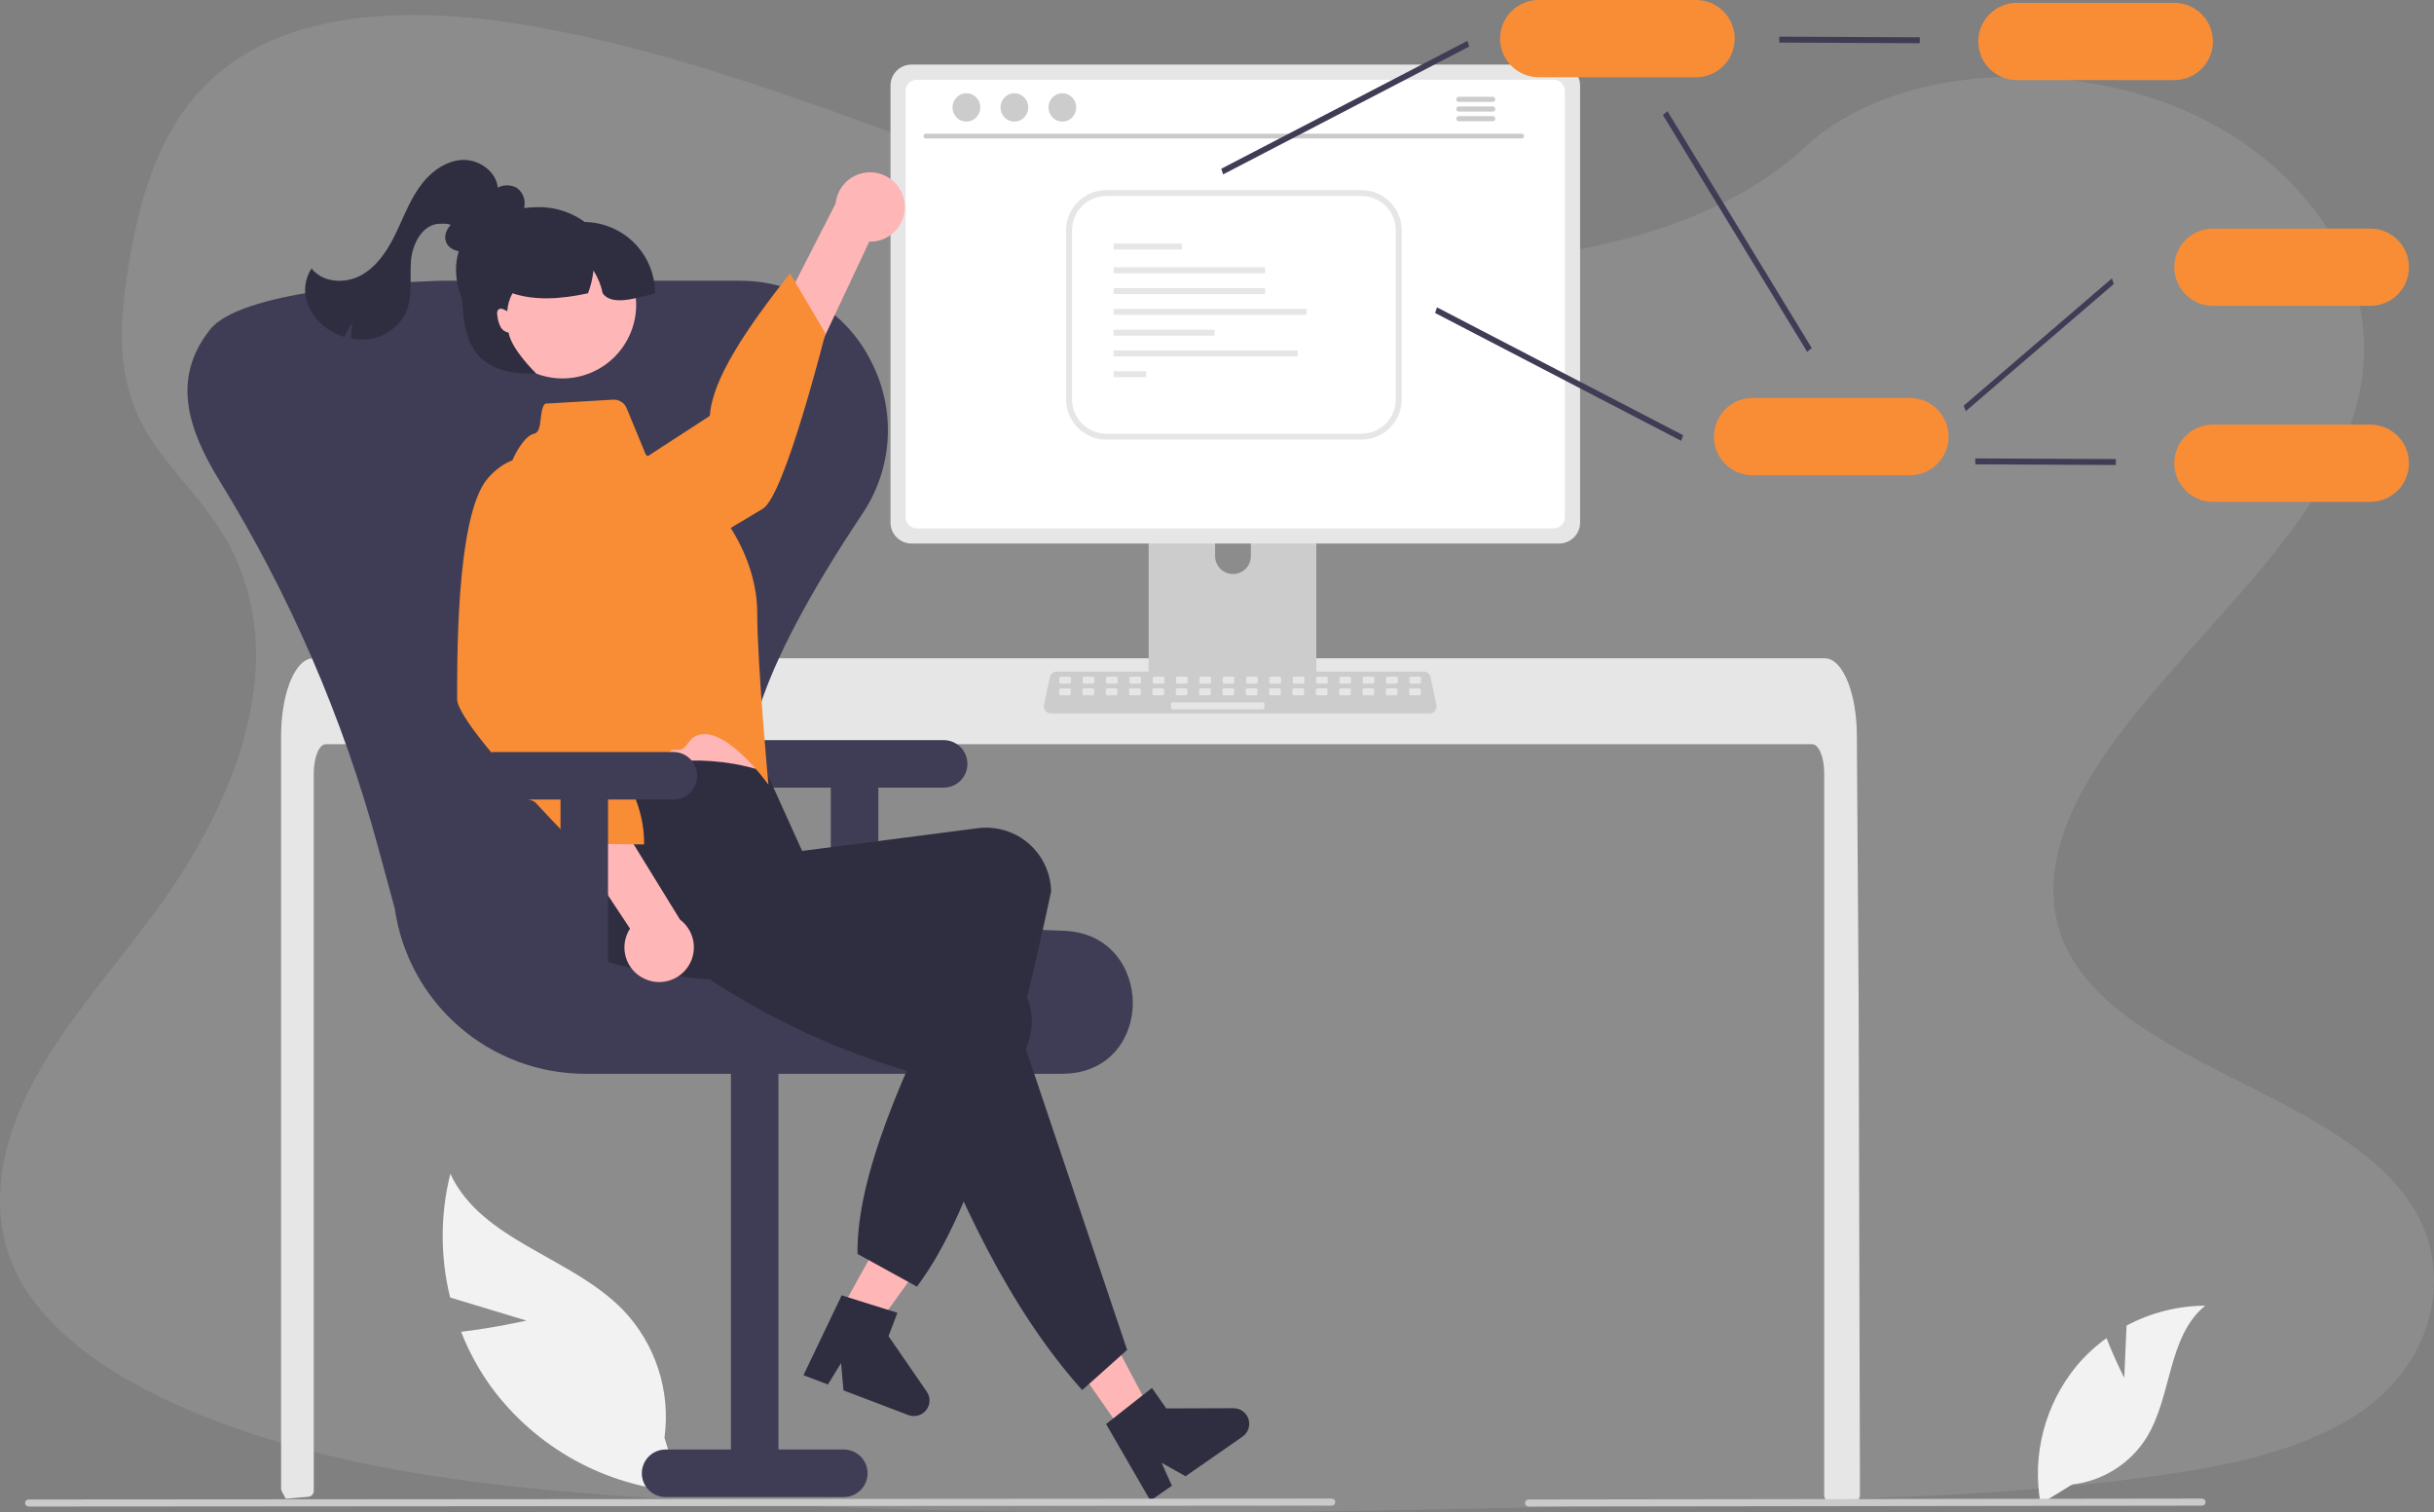 <svg width="486" height="302" viewBox="0 0 486 302" fill="none" xmlns="http://www.w3.org/2000/svg">
<rect x="0" y="0" width="486" height="302" fill="#808080" stroke="none"/>
<path opacity="0.1" d="M282.372 52.291C251.217 51.299 221.54 42.05 193.207 31.936C164.873 21.821 136.8 10.601 106.388 5.254C86.827 1.805 64.462 1.335 48.699 10.958C33.537 20.232 28.634 36.246 25.999 51.107C24.017 62.284 22.852 74.049 28.281 84.516C32.055 91.779 38.749 97.888 43.379 104.845C59.493 129.063 48.104 158.923 30.642 182.566C22.452 193.643 12.954 204.241 6.633 216.045C0.313 227.849 -2.604 241.382 2.921 253.425C8.403 265.364 21.461 274.325 35.611 280.638C64.344 293.448 98.207 297.114 131.244 299.191C204.313 303.802 277.777 301.795 351.081 299.805C378.202 299.065 405.418 298.32 432.122 294.463C446.937 292.32 462.234 288.924 472.984 280.721C486.642 270.31 490.024 252.676 480.874 239.623C465.529 217.721 423.093 212.279 412.365 188.78C406.449 175.839 412.534 161.423 421.111 149.432C439.516 123.694 470.371 101.101 471.997 71.693C473.114 51.486 458.282 31.248 435.348 21.686C411.309 11.672 377.967 12.926 360.236 29.524C341.974 46.596 309.884 53.171 282.372 52.291Z" fill="white"/>
<g clip-path="url(#clip0_1102_1541)">
<path d="M424.151 275.107L424.615 264.683C429.447 262.1 434.838 260.735 440.317 260.708C432.776 266.874 433.718 278.76 428.605 287.051C426.99 289.625 424.817 291.803 422.247 293.423C419.676 295.043 416.774 296.063 413.755 296.409L407.444 300.273C406.578 295.445 406.769 290.487 408.004 285.74C409.239 280.993 411.488 276.571 414.596 272.776C416.361 270.665 418.385 268.785 420.62 267.179C422.132 271.165 424.151 275.107 424.151 275.107Z" fill="#F2F2F2"/>
<path d="M105.109 263.684L89.879 259.073C87.882 250.958 87.895 242.478 89.919 234.369C96.191 247.837 114.111 250.921 124.44 261.6C127.635 264.956 130.035 268.988 131.461 273.397C132.887 277.806 133.302 282.479 132.676 287.07L136.01 297.853C128.549 297.314 121.293 295.165 114.743 291.552C108.193 287.939 102.503 282.95 98.067 276.927C95.612 273.523 93.595 269.824 92.064 265.916C98.524 265.184 105.109 263.684 105.109 263.684Z" fill="#F2F2F2"/>
<path d="M371.378 298.569C371.376 298.884 371.25 299.187 371.028 299.411C370.918 299.52 370.788 299.607 370.644 299.666C370.501 299.725 370.347 299.755 370.192 299.755H365.424C365.268 299.755 365.113 299.725 364.969 299.666C364.825 299.606 364.694 299.519 364.584 299.409C364.473 299.298 364.386 299.167 364.327 299.023C364.267 298.879 364.237 298.725 364.238 298.569V154.37C364.238 151.191 363.17 148.611 361.859 148.605H65.034C63.718 148.611 62.656 151.191 62.65 154.37V297.685C62.649 297.98 62.539 298.264 62.341 298.482C62.142 298.7 61.87 298.836 61.577 298.865C60.616 298.96 59.655 299.043 58.7 299.12C58.677 299.12 58.653 299.126 58.629 299.126C58.107 299.174 57.585 299.209 57.063 299.251H57.058C56.785 298.759 56.524 298.254 56.257 297.75C56.171 297.579 56.127 297.39 56.127 297.199V146.891C56.127 146.014 56.162 145.13 56.221 144.258C56.306 143.061 56.455 141.869 56.666 140.688C57.668 135.178 59.934 131.448 62.508 131.436H364.38C364.756 131.439 365.127 131.517 365.471 131.667C365.977 131.891 366.434 132.211 366.817 132.61C367.338 133.151 367.782 133.76 368.14 134.419C369.409 136.655 370.316 139.988 370.637 143.867C370.637 143.902 370.643 143.938 370.643 143.973C370.726 144.934 370.767 145.913 370.761 146.891L370.844 159.601L370.898 167.18L371.058 190.962L371.117 199.408L371.378 298.569Z" fill="#E6E6E6"/>
<path d="M261.216 87.47H230.966C230.538 87.47 230.128 87.641 229.826 87.944C229.524 88.247 229.354 88.657 229.354 89.085V136.871H262.832V89.085C262.832 88.873 262.79 88.663 262.709 88.467C262.628 88.271 262.509 88.093 262.359 87.943C262.209 87.793 262.03 87.674 261.834 87.593C261.638 87.511 261.428 87.47 261.216 87.47ZM246.193 114.621C245.247 114.617 244.341 114.239 243.672 113.57C243.003 112.901 242.625 111.995 242.621 111.049V105.537C242.621 104.59 242.997 103.681 243.667 103.012C244.337 102.342 245.245 101.965 246.193 101.965C247.14 101.965 248.049 102.342 248.719 103.012C249.388 103.681 249.765 104.59 249.765 105.537V111.049C249.76 111.995 249.383 112.901 248.714 113.57C248.045 114.239 247.139 114.617 246.193 114.621Z" fill="#CCCCCC"/>
<path d="M229.251 135.343V139.953C229.251 140.192 229.347 140.421 229.516 140.59C229.684 140.759 229.913 140.854 230.152 140.854H262.034C262.273 140.853 262.502 140.758 262.67 140.589C262.839 140.42 262.935 140.192 262.936 139.953V135.343H229.251Z" fill="#3F3D56"/>
<path d="M311.307 12.895H182.001C180.89 12.896 179.825 13.338 179.039 14.124C178.254 14.909 177.812 15.974 177.81 17.085V104.342C177.811 105.453 178.253 106.518 179.039 107.304C179.824 108.09 180.89 108.532 182.001 108.533H311.307C312.418 108.532 313.484 108.09 314.269 107.304C315.055 106.518 315.497 105.453 315.498 104.342V17.085C315.496 15.974 315.054 14.909 314.269 14.124C313.483 13.338 312.418 12.896 311.307 12.895Z" fill="#E6E6E6"/>
<path d="M310.228 15.921H183.081C182.486 15.923 181.916 16.16 181.496 16.581C181.076 17.002 180.84 17.573 180.84 18.167V103.261C180.841 103.855 181.077 104.425 181.497 104.845C181.918 105.265 182.487 105.501 183.081 105.502H310.228C310.822 105.501 311.391 105.265 311.811 104.845C312.231 104.425 312.468 103.855 312.469 103.261V18.167C312.469 17.573 312.233 17.002 311.813 16.581C311.392 16.16 310.822 15.923 310.228 15.921Z" fill="white"/>
<path d="M285.462 142.459H209.816C209.609 142.459 209.405 142.412 209.218 142.323C209.031 142.234 208.866 142.105 208.736 141.944C208.605 141.783 208.512 141.595 208.464 141.394C208.415 141.193 208.412 140.983 208.455 140.78L209.628 135.206C209.695 134.894 209.867 134.614 210.114 134.413C210.362 134.212 210.671 134.102 210.99 134.101H284.288C284.607 134.102 284.916 134.212 285.164 134.413C285.411 134.614 285.583 134.894 285.65 135.206L286.823 140.78C286.866 140.983 286.863 141.193 286.814 141.394C286.766 141.595 286.673 141.783 286.542 141.944C286.412 142.105 286.247 142.234 286.06 142.323C285.873 142.412 285.669 142.459 285.462 142.459Z" fill="#CCCCCC"/>
<path d="M213.568 135.105H211.817C211.657 135.105 211.527 135.234 211.527 135.394V136.213C211.527 136.373 211.657 136.503 211.817 136.503H213.568C213.728 136.503 213.857 136.373 213.857 136.213V135.394C213.857 135.234 213.728 135.105 213.568 135.105Z" fill="#E6E6E6"/>
<path d="M218.227 135.105H216.476C216.316 135.105 216.187 135.234 216.187 135.394V136.213C216.187 136.373 216.316 136.503 216.476 136.503H218.227C218.387 136.503 218.516 136.373 218.516 136.213V135.394C218.516 135.234 218.387 135.105 218.227 135.105Z" fill="#E6E6E6"/>
<path d="M222.886 135.105H221.136C220.976 135.105 220.846 135.234 220.846 135.394V136.213C220.846 136.373 220.976 136.503 221.136 136.503H222.886C223.046 136.503 223.176 136.373 223.176 136.213V135.394C223.176 135.234 223.046 135.105 222.886 135.105Z" fill="#E6E6E6"/>
<path d="M227.546 135.105H225.795C225.635 135.105 225.506 135.234 225.506 135.394V136.213C225.506 136.373 225.635 136.503 225.795 136.503H227.546C227.706 136.503 227.836 136.373 227.836 136.213V135.394C227.836 135.234 227.706 135.105 227.546 135.105Z" fill="#E6E6E6"/>
<path d="M232.206 135.105H230.455C230.295 135.105 230.166 135.234 230.166 135.394V136.213C230.166 136.373 230.295 136.503 230.455 136.503H232.206C232.366 136.503 232.495 136.373 232.495 136.213V135.394C232.495 135.234 232.366 135.105 232.206 135.105Z" fill="#E6E6E6"/>
<path d="M236.865 135.105H235.115C234.955 135.105 234.825 135.234 234.825 135.394V136.213C234.825 136.373 234.955 136.503 235.115 136.503H236.865C237.025 136.503 237.155 136.373 237.155 136.213V135.394C237.155 135.234 237.025 135.105 236.865 135.105Z" fill="#E6E6E6"/>
<path d="M241.525 135.105H239.774C239.614 135.105 239.485 135.234 239.485 135.394V136.213C239.485 136.373 239.614 136.503 239.774 136.503H241.525C241.685 136.503 241.815 136.373 241.815 136.213V135.394C241.815 135.234 241.685 135.105 241.525 135.105Z" fill="#E6E6E6"/>
<path d="M246.185 135.105H244.434C244.274 135.105 244.145 135.234 244.145 135.394V136.213C244.145 136.373 244.274 136.503 244.434 136.503H246.185C246.345 136.503 246.474 136.373 246.474 136.213V135.394C246.474 135.234 246.345 135.105 246.185 135.105Z" fill="#E6E6E6"/>
<path d="M250.844 135.105H249.094C248.934 135.105 248.804 135.234 248.804 135.394V136.213C248.804 136.373 248.934 136.503 249.094 136.503H250.844C251.004 136.503 251.134 136.373 251.134 136.213V135.394C251.134 135.234 251.004 135.105 250.844 135.105Z" fill="#E6E6E6"/>
<path d="M255.504 135.105H253.753C253.593 135.105 253.463 135.234 253.463 135.394V136.213C253.463 136.373 253.593 136.503 253.753 136.503H255.504C255.664 136.503 255.793 136.373 255.793 136.213V135.394C255.793 135.234 255.664 135.105 255.504 135.105Z" fill="#E6E6E6"/>
<path d="M260.163 135.105H258.413C258.253 135.105 258.123 135.234 258.123 135.394V136.213C258.123 136.373 258.253 136.503 258.413 136.503H260.163C260.323 136.503 260.453 136.373 260.453 136.213V135.394C260.453 135.234 260.323 135.105 260.163 135.105Z" fill="#E6E6E6"/>
<path d="M264.823 135.105H263.072C262.912 135.105 262.783 135.234 262.783 135.394V136.213C262.783 136.373 262.912 136.503 263.072 136.503H264.823C264.983 136.503 265.112 136.373 265.112 136.213V135.394C265.112 135.234 264.983 135.105 264.823 135.105Z" fill="#E6E6E6"/>
<path d="M269.483 135.105H267.732C267.572 135.105 267.442 135.234 267.442 135.394V136.213C267.442 136.373 267.572 136.503 267.732 136.503H269.483C269.643 136.503 269.772 136.373 269.772 136.213V135.394C269.772 135.234 269.643 135.105 269.483 135.105Z" fill="#E6E6E6"/>
<path d="M274.142 135.105H272.392C272.232 135.105 272.102 135.234 272.102 135.394V136.213C272.102 136.373 272.232 136.503 272.392 136.503H274.142C274.302 136.503 274.432 136.373 274.432 136.213V135.394C274.432 135.234 274.302 135.105 274.142 135.105Z" fill="#E6E6E6"/>
<path d="M278.802 135.105H277.051C276.891 135.105 276.762 135.234 276.762 135.394V136.213C276.762 136.373 276.891 136.503 277.051 136.503H278.802C278.962 136.503 279.092 136.373 279.092 136.213V135.394C279.092 135.234 278.962 135.105 278.802 135.105Z" fill="#E6E6E6"/>
<path d="M283.462 135.105H281.711C281.551 135.105 281.421 135.234 281.421 135.394V136.213C281.421 136.373 281.551 136.503 281.711 136.503H283.462C283.622 136.503 283.751 136.373 283.751 136.213V135.394C283.751 135.234 283.622 135.105 283.462 135.105Z" fill="#E6E6E6"/>
<path d="M213.512 137.435H211.762C211.602 137.435 211.472 137.564 211.472 137.724V138.543C211.472 138.703 211.602 138.832 211.762 138.832H213.512C213.672 138.832 213.802 138.703 213.802 138.543V137.724C213.802 137.564 213.672 137.435 213.512 137.435Z" fill="#E6E6E6"/>
<path d="M218.172 137.435H216.421C216.261 137.435 216.132 137.564 216.132 137.724V138.543C216.132 138.703 216.261 138.832 216.421 138.832H218.172C218.332 138.832 218.462 138.703 218.462 138.543V137.724C218.462 137.564 218.332 137.435 218.172 137.435Z" fill="#E6E6E6"/>
<path d="M222.832 137.435H221.081C220.921 137.435 220.792 137.564 220.792 137.724V138.543C220.792 138.703 220.921 138.832 221.081 138.832H222.832C222.992 138.832 223.121 138.703 223.121 138.543V137.724C223.121 137.564 222.992 137.435 222.832 137.435Z" fill="#E6E6E6"/>
<path d="M227.491 137.435H225.74C225.58 137.435 225.451 137.564 225.451 137.724V138.543C225.451 138.703 225.58 138.832 225.74 138.832H227.491C227.651 138.832 227.78 138.703 227.78 138.543V137.724C227.78 137.564 227.651 137.435 227.491 137.435Z" fill="#E6E6E6"/>
<path d="M232.151 137.435H230.4C230.24 137.435 230.11 137.564 230.11 137.724V138.543C230.11 138.703 230.24 138.832 230.4 138.832H232.151C232.311 138.832 232.44 138.703 232.44 138.543V137.724C232.44 137.564 232.311 137.435 232.151 137.435Z" fill="#E6E6E6"/>
<path d="M236.81 137.435H235.06C234.9 137.435 234.77 137.564 234.77 137.724V138.543C234.77 138.703 234.9 138.832 235.06 138.832H236.81C236.97 138.832 237.1 138.703 237.1 138.543V137.724C237.1 137.564 236.97 137.435 236.81 137.435Z" fill="#E6E6E6"/>
<path d="M241.47 137.435H239.719C239.559 137.435 239.43 137.564 239.43 137.724V138.543C239.43 138.703 239.559 138.832 239.719 138.832H241.47C241.63 138.832 241.759 138.703 241.759 138.543V137.724C241.759 137.564 241.63 137.435 241.47 137.435Z" fill="#E6E6E6"/>
<path d="M246.13 137.435H244.379C244.219 137.435 244.089 137.564 244.089 137.724V138.543C244.089 138.703 244.219 138.832 244.379 138.832H246.13C246.29 138.832 246.419 138.703 246.419 138.543V137.724C246.419 137.564 246.29 137.435 246.13 137.435Z" fill="#E6E6E6"/>
<path d="M250.789 137.435H249.039C248.879 137.435 248.749 137.564 248.749 137.724V138.543C248.749 138.703 248.879 138.832 249.039 138.832H250.789C250.949 138.832 251.079 138.703 251.079 138.543V137.724C251.079 137.564 250.949 137.435 250.789 137.435Z" fill="#E6E6E6"/>
<path d="M255.449 137.435H253.698C253.538 137.435 253.409 137.564 253.409 137.724V138.543C253.409 138.703 253.538 138.832 253.698 138.832H255.449C255.609 138.832 255.738 138.703 255.738 138.543V137.724C255.738 137.564 255.609 137.435 255.449 137.435Z" fill="#E6E6E6"/>
<path d="M260.109 137.435H258.358C258.198 137.435 258.068 137.564 258.068 137.724V138.543C258.068 138.703 258.198 138.832 258.358 138.832H260.109C260.269 138.832 260.398 138.703 260.398 138.543V137.724C260.398 137.564 260.269 137.435 260.109 137.435Z" fill="#E6E6E6"/>
<path d="M264.768 137.435H263.017C262.857 137.435 262.728 137.564 262.728 137.724V138.543C262.728 138.703 262.857 138.832 263.017 138.832H264.768C264.928 138.832 265.057 138.703 265.057 138.543V137.724C265.057 137.564 264.928 137.435 264.768 137.435Z" fill="#E6E6E6"/>
<path d="M269.427 137.435H267.677C267.517 137.435 267.387 137.564 267.387 137.724V138.543C267.387 138.703 267.517 138.832 267.677 138.832H269.427C269.587 138.832 269.717 138.703 269.717 138.543V137.724C269.717 137.564 269.587 137.435 269.427 137.435Z" fill="#E6E6E6"/>
<path d="M274.087 137.435H272.336C272.177 137.435 272.047 137.564 272.047 137.724V138.543C272.047 138.703 272.177 138.832 272.336 138.832H274.087C274.247 138.832 274.377 138.703 274.377 138.543V137.724C274.377 137.564 274.247 137.435 274.087 137.435Z" fill="#E6E6E6"/>
<path d="M278.747 137.435H276.996C276.836 137.435 276.707 137.564 276.707 137.724V138.543C276.707 138.703 276.836 138.832 276.996 138.832H278.747C278.907 138.832 279.036 138.703 279.036 138.543V137.724C279.036 137.564 278.907 137.435 278.747 137.435Z" fill="#E6E6E6"/>
<path d="M283.406 137.435H281.656C281.496 137.435 281.366 137.564 281.366 137.724V138.543C281.366 138.703 281.496 138.832 281.656 138.832H283.406C283.566 138.832 283.696 138.703 283.696 138.543V137.724C283.696 137.564 283.566 137.435 283.406 137.435Z" fill="#E6E6E6"/>
<path d="M252.187 140.23H234.128C233.968 140.23 233.838 140.36 233.838 140.52V141.339C233.838 141.498 233.968 141.628 234.128 141.628H252.187C252.347 141.628 252.477 141.498 252.477 141.339V140.52C252.477 140.36 252.347 140.23 252.187 140.23Z" fill="#E6E6E6"/>
<path d="M303.836 27.645H184.866C184.742 27.643 184.624 27.592 184.538 27.503C184.451 27.415 184.403 27.296 184.403 27.172C184.403 27.049 184.451 26.93 184.538 26.841C184.624 26.753 184.742 26.702 184.866 26.699H303.836C303.96 26.702 304.077 26.753 304.164 26.841C304.25 26.93 304.299 27.049 304.299 27.172C304.299 27.296 304.25 27.415 304.164 27.503C304.077 27.592 303.96 27.643 303.836 27.645Z" fill="#CACACA"/>
<path d="M192.964 24.284C194.495 24.284 195.737 23.015 195.737 21.449C195.737 19.884 194.495 18.615 192.964 18.615C191.433 18.615 190.191 19.884 190.191 21.449C190.191 23.015 191.433 24.284 192.964 24.284Z" fill="#CCCCCC"/>
<path d="M202.543 24.284C204.074 24.284 205.315 23.015 205.315 21.449C205.315 19.884 204.074 18.615 202.543 18.615C201.011 18.615 199.77 19.884 199.77 21.449C199.77 23.015 201.011 24.284 202.543 24.284Z" fill="#CCCCCC"/>
<path d="M212.121 24.284C213.652 24.284 214.893 23.015 214.893 21.449C214.893 19.884 213.652 18.615 212.121 18.615C210.59 18.615 209.348 19.884 209.348 21.449C209.348 23.015 210.59 24.284 212.121 24.284Z" fill="#CCCCCC"/>
<path d="M298.069 19.317H291.265C291.13 19.32 291.002 19.375 290.908 19.472C290.813 19.568 290.76 19.697 290.76 19.832C290.76 19.967 290.813 20.097 290.908 20.193C291.002 20.289 291.13 20.345 291.265 20.348H298.069C298.204 20.345 298.332 20.289 298.427 20.193C298.521 20.097 298.574 19.967 298.574 19.832C298.574 19.697 298.521 19.568 298.427 19.472C298.332 19.375 298.204 19.32 298.069 19.317Z" fill="#CCCCCC"/>
<path d="M298.069 21.251H291.265C291.13 21.254 291.002 21.309 290.908 21.405C290.813 21.502 290.76 21.631 290.76 21.766C290.76 21.901 290.813 22.03 290.908 22.127C291.002 22.223 291.13 22.279 291.265 22.281H298.069C298.204 22.279 298.332 22.223 298.427 22.127C298.521 22.03 298.574 21.901 298.574 21.766C298.574 21.631 298.521 21.502 298.427 21.405C298.332 21.309 298.204 21.254 298.069 21.251Z" fill="#CCCCCC"/>
<path d="M298.069 23.182H291.265C291.13 23.185 291.002 23.241 290.908 23.337C290.813 23.433 290.76 23.563 290.76 23.698C290.76 23.832 290.813 23.962 290.908 24.058C291.002 24.155 291.13 24.21 291.265 24.213H298.069C298.204 24.21 298.332 24.155 298.427 24.058C298.521 23.962 298.574 23.832 298.574 23.698C298.574 23.563 298.521 23.433 298.427 23.337C298.332 23.241 298.204 23.185 298.069 23.182Z" fill="#CCCCCC"/>
<path d="M244.229 34.819L243.845 33.696L292.985 8.164L293.369 9.286L244.229 34.819Z" fill="#3F3D56"/>
<path d="M392.496 82.112L392.112 80.989L421.681 55.585L422.065 56.708L392.496 82.112Z" fill="#3F3D56"/>
<path d="M335.686 88.025L286.546 62.492L286.93 61.37L336.07 86.902L335.686 88.025Z" fill="#3F3D56"/>
<path d="M360.842 70.258L332.033 22.963L332.944 22.202L361.751 69.497L360.842 70.258Z" fill="#3F3D56"/>
<path d="M383.323 8.632L355.267 8.502V7.316L383.323 7.445V8.632Z" fill="#3F3D56"/>
<path d="M434.147 15.989H402.715C400.67 15.989 398.709 15.177 397.263 13.731C395.817 12.285 395.005 10.324 395.005 8.279C395.005 6.234 395.817 4.273 397.263 2.827C398.709 1.381 400.67 0.569 402.715 0.569H434.147C436.192 0.569 438.153 1.381 439.599 2.827C441.045 4.273 441.857 6.234 441.857 8.279C441.857 10.324 441.045 12.285 439.599 13.731C438.153 15.177 436.192 15.989 434.147 15.989Z" fill="#F98D36"/>
<path d="M473.29 61.062H441.857C439.813 61.062 437.852 60.25 436.406 58.804C434.96 57.358 434.147 55.397 434.147 53.352C434.147 51.307 434.96 49.346 436.406 47.901C437.852 46.455 439.813 45.642 441.857 45.642H473.29C475.335 45.642 477.296 46.455 478.742 47.901C480.188 49.346 481 51.307 481 53.352C481 55.397 480.188 57.358 478.742 58.804C477.296 60.25 475.335 61.062 473.29 61.062Z" fill="#F98D36"/>
<path d="M422.466 92.847L394.41 92.718V91.532L422.466 91.661V92.847Z" fill="#3F3D56"/>
<path d="M473.29 100.205H441.857C439.813 100.205 437.852 99.392 436.406 97.947C434.96 96.501 434.147 94.54 434.147 92.495C434.147 90.45 434.96 88.489 436.406 87.043C437.852 85.597 439.813 84.785 441.857 84.785H473.29C475.335 84.785 477.296 85.597 478.742 87.043C480.188 88.489 481 90.45 481 92.495C481 94.54 480.188 96.501 478.742 97.947C477.296 99.392 475.335 100.205 473.29 100.205Z" fill="#F98D36"/>
<path d="M381.364 94.891H349.932C347.887 94.891 345.926 94.079 344.48 92.633C343.034 91.187 342.222 89.226 342.222 87.181C342.222 85.136 343.034 83.175 344.48 81.729C345.926 80.284 347.887 79.471 349.932 79.471H381.364C383.409 79.471 385.37 80.284 386.816 81.729C388.262 83.175 389.074 85.136 389.074 87.181C389.074 89.226 388.262 91.187 386.816 92.633C385.37 94.079 383.409 94.891 381.364 94.891Z" fill="#F98D36"/>
<path d="M338.664 15.42H307.231C305.186 15.42 303.225 14.607 301.779 13.162C300.333 11.716 299.521 9.755 299.521 7.71C299.521 5.665 300.333 3.704 301.779 2.258C303.225 0.812 305.186 8.61815e-08 307.231 0H338.664C340.708 8.61815e-08 342.669 0.812 344.115 2.258C345.561 3.704 346.373 5.665 346.373 7.71C346.373 9.755 345.561 11.716 344.115 13.162C342.669 14.607 340.708 15.42 338.664 15.42Z" fill="#F98D36"/>
<path d="M188.422 147.781H152.838C151.58 147.781 150.373 148.281 149.483 149.171C148.594 150.06 148.094 151.267 148.094 152.526C148.094 153.784 148.594 154.991 149.483 155.88C150.373 156.77 151.58 157.27 152.838 157.27H165.886V194.04H175.375V157.27H188.422C189.681 157.27 190.888 156.77 191.777 155.88C192.667 154.991 193.167 153.784 193.167 152.526C193.167 151.267 192.667 150.06 191.777 149.171C190.888 148.281 189.681 147.781 188.422 147.781Z" fill="#3F3D56"/>
<path d="M211.908 214.405H116.731C107.504 214.371 98.597 211.019 91.637 204.961C84.677 198.903 80.129 190.543 78.824 181.409L75.455 169.016C68.482 143.336 57.86 118.789 43.915 96.126C37.541 85.775 34.26 75.755 41.712 66.108C41.775 66.026 41.837 65.945 41.899 65.865C47.875 58.086 77.622 56.402 87.319 56.075C87.702 56.062 88.087 56.055 88.473 56.055H147.672C148.059 56.055 148.443 56.062 148.826 56.075C154.053 56.227 159.142 57.792 163.552 60.603C167.963 63.414 171.53 67.366 173.875 72.04C176.377 76.813 177.541 82.174 177.243 87.555C176.945 92.935 175.196 98.135 172.181 102.601C151.386 133.839 145.019 153.426 151.537 166.11C157.843 178.379 177.17 184.652 212.362 185.85C221.819 186.172 226.159 193.537 226.19 200.242C226.219 206.775 222.046 213.987 212.814 214.385C212.514 214.398 212.212 214.405 211.908 214.405Z" fill="#3F3D56"/>
<path d="M132.9 298.917H168.484C169.742 298.917 170.949 298.417 171.839 297.527C172.729 296.637 173.229 295.43 173.229 294.172C173.229 292.914 172.729 291.707 171.839 290.817C170.949 289.927 169.742 289.428 168.484 289.428H155.436V209.363H145.947V289.428H132.9C131.641 289.428 130.435 289.927 129.545 290.817C128.655 291.707 128.155 292.914 128.155 294.172C128.155 295.43 128.655 296.637 129.545 297.527C130.435 298.417 131.641 298.917 132.9 298.917Z" fill="#3F3D56"/>
<path d="M165.106 266.639L171.236 269.969L187.464 247.532L178.416 242.617L165.106 266.639Z" fill="#FFB6B6"/>
<path d="M168.057 258.644L179.185 262.128L177.414 266.791L185.045 277.866C185.422 278.413 185.614 279.066 185.594 279.73C185.573 280.394 185.341 281.034 184.931 281.557C184.521 282.079 183.955 282.457 183.315 282.635C182.675 282.813 181.994 282.782 181.374 282.546L168.419 277.624L167.938 272.164L165.314 276.444L160.429 274.589L168.057 258.644Z" fill="#2F2E41"/>
<path d="M180.595 40.374C180.74 41.37 180.665 42.386 180.375 43.351C180.085 44.315 179.588 45.204 178.917 45.955C178.246 46.706 177.419 47.301 176.494 47.698C175.568 48.095 174.567 48.284 173.56 48.252L149.926 98.542L142.513 88.205L166.843 40.652C167.009 38.965 167.788 37.397 169.032 36.245C170.277 35.094 171.9 34.439 173.595 34.405C175.29 34.37 176.939 34.959 178.229 36.059C179.519 37.159 180.361 38.694 180.595 40.374Z" fill="#FFB6B6"/>
<path d="M102.161 108.71C102.161 108.71 101.528 117.495 111.464 119.218C121.4 120.942 147.961 104.146 152.323 101.567C156.685 98.988 164.814 66.54 164.814 66.54L157.744 54.582C149.016 65.623 142.162 75.805 141.745 83.032L102.161 108.71Z" fill="#F98D36"/>
<path d="M113.632 138.972L115.778 148.192C115.778 148.192 115.799 156.694 117.304 158.261C118.799 159.822 151.676 156.689 151.676 156.689C151.676 156.689 148.19 142.989 148.237 132.623L113.632 138.972Z" fill="#FFB6B6"/>
<path d="M183.085 256.906L171.223 250.382C170.998 234.947 180.281 214.06 191.292 192.183C166.666 196.418 143.434 197.775 123.339 192.651C120.04 191.78 117.216 189.646 115.478 186.71C113.74 183.773 113.227 180.271 114.05 176.96C114.128 176.635 114.219 176.313 114.321 175.995C116.726 168.657 111.334 164.058 116.294 155.987C129.339 151.532 141.732 150.274 153.064 154.208L160.164 169.907L195.359 165.353C197.059 165.15 198.783 165.285 200.431 165.751C202.078 166.217 203.618 167.005 204.96 168.068C206.302 169.132 207.42 170.451 208.25 171.949C209.08 173.446 209.606 175.094 209.796 176.796C209.843 177.178 209.874 177.561 209.889 177.946C202.772 211.308 194.793 241.327 183.085 256.906Z" fill="#2F2E41"/>
<path d="M108.855 80.6L122.413 79.8C122.985 79.766 123.553 79.912 124.038 80.216C124.523 80.52 124.901 80.969 125.12 81.498L128.951 90.787L144.875 103.948C144.875 103.948 151.18 111.971 151.195 122.333C151.209 132.694 153.431 156.677 153.431 156.677C153.431 156.677 144.23 143.725 138.551 147.17C137.584 147.756 137.244 148.955 136.232 149.56C135.728 149.862 134.561 149.569 134.051 149.871C126.225 154.517 118.064 159.056 117.301 158.26C115.804 156.697 113.987 148.713 113.987 148.713L101.577 103.114C100.904 100.714 100.77 98.196 101.185 95.739C101.601 93.282 102.554 90.948 103.978 88.903C104.845 87.682 105.754 86.774 106.598 86.624C108.493 86.22 107.485 81.972 108.855 80.6Z" fill="#F98D36"/>
<path d="M224.188 285.954L229.911 281.975L216.946 257.515L208.5 263.387L224.188 285.954Z" fill="#FFB6B6"/>
<path d="M225.053 269.542L216.084 277.559C201.822 261.667 191.04 239.38 181.903 214.069C157.964 207.058 139.91 195.75 124.149 182.324C118.803 177.8 114.795 171.988 119.355 166.477C119.568 166.219 119.79 165.97 120.022 165.729C125.406 160.196 139.06 161.25 147.057 156.181L164.921 175.276L163.798 180.395L197.352 191.761C198.966 192.327 200.453 193.207 201.725 194.35C202.998 195.493 204.032 196.877 204.767 198.422C205.503 199.966 205.925 201.641 206.009 203.35C206.094 205.059 205.84 206.767 205.261 208.377C205.135 208.741 204.994 209.099 204.837 209.451L225.053 269.542Z" fill="#2F2E41"/>
<path d="M220.852 284.341L230.013 277.126L232.86 281.222L246.309 281.181C246.974 281.178 247.621 281.389 248.157 281.781C248.694 282.173 249.091 282.726 249.29 283.359C249.49 283.993 249.482 284.674 249.267 285.302C249.053 285.931 248.643 286.475 248.097 286.854L236.718 294.764L231.941 292.077L233.991 296.66L229.7 299.642L220.852 284.341Z" fill="#2F2E41"/>
<path d="M128.876 195.519C127.949 195.125 127.119 194.533 126.446 193.785C125.772 193.036 125.271 192.149 124.978 191.186C124.684 190.222 124.606 189.206 124.747 188.209C124.889 187.212 125.247 186.259 125.797 185.415L95.103 139.096L107.787 138.131L135.781 183.624C137.137 184.642 138.072 186.122 138.41 187.783C138.747 189.445 138.463 191.172 137.612 192.639C136.761 194.105 135.401 195.208 133.791 195.739C132.181 196.269 130.432 196.191 128.876 195.519V195.519Z" fill="#FFB6B6"/>
<path d="M111.228 92.999C111.228 92.999 104.05 87.894 97.416 95.489C90.782 103.084 91.336 134.505 91.274 139.572C91.254 141.159 93.545 144.583 96.702 148.538C98.119 150.313 99.711 152.196 101.346 154.067C102.292 155.15 101.477 157.404 102.427 158.456C103.372 159.503 106.083 159.349 106.982 160.32C111.249 164.931 114.715 168.442 114.715 168.442L128.605 168.612C128.761 158.287 121.69 149.07 112.606 140.163L111.228 92.999Z" fill="#F98D36"/>
<path d="M97.227 48.043C95.912 48.992 94.529 49.97 92.924 50.205C91.319 50.441 89.441 49.665 88.997 48.105C88.454 46.198 90.176 44.461 91.724 43.222L96.632 39.292C97.531 38.495 98.546 37.839 99.641 37.346C100.192 37.104 100.79 36.989 101.391 37.009C101.992 37.029 102.58 37.184 103.113 37.462C103.641 37.818 104.068 38.304 104.355 38.872C104.642 39.44 104.779 40.072 104.752 40.708C104.682 41.983 104.261 43.213 103.536 44.264C102.625 45.684 101.436 46.906 100.041 47.854C98.645 48.803 97.073 49.459 95.417 49.784" fill="#2F2E41"/>
<path d="M134.453 150.153H98.869C97.611 150.153 96.404 150.653 95.514 151.543C94.624 152.433 94.124 153.64 94.124 154.898C94.124 156.156 94.624 157.363 95.514 158.253C96.404 159.143 97.611 159.642 98.869 159.642H111.917V196.413H121.406V159.642H134.453C135.712 159.642 136.918 159.143 137.808 158.253C138.698 157.363 139.198 156.156 139.198 154.898C139.198 153.64 138.698 152.433 137.808 151.543C136.918 150.653 135.712 150.153 134.453 150.153Z" fill="#3F3D56"/>
<path d="M99.407 38.089C99.55 34.532 95.759 31.715 92.207 31.938C88.655 32.16 85.601 34.659 83.587 37.594C81.573 40.527 80.363 43.924 78.777 47.108C77.19 50.293 75.078 53.41 71.925 55.061C68.773 56.708 64.385 56.414 62.207 53.601C61.529 54.628 61.104 55.801 60.964 57.023C60.824 58.246 60.974 59.484 61.402 60.638C62.294 62.948 63.958 64.878 66.11 66.101C66.967 66.609 67.882 67.011 68.836 67.299C69.229 66.238 69.782 65.243 70.477 64.349C70.163 65.407 70.043 66.514 70.123 67.615C71.593 67.897 73.105 67.873 74.566 67.545C75.999 67.224 77.339 66.573 78.478 65.645C79.617 64.716 80.523 63.535 81.126 62.195C82.458 59.041 81.78 55.445 82.064 52.033C82.347 48.621 84.403 44.726 87.827 44.67C90.434 44.627 90.089 44.843 91.741 46.86" fill="#2F2E41"/>
<path d="M123.083 56.782C123.083 60.871 121.458 64.793 118.567 67.685C115.675 70.577 111.753 72.201 107.663 72.201C99.147 72.201 91.057 62.332 91.057 53.816C91.057 45.3 99.147 41.362 107.663 41.362C111.753 41.362 115.675 42.986 118.567 45.878C121.458 48.77 123.083 52.692 123.083 56.782Z" fill="#2F2E41"/>
<path d="M115.262 75.26C123.222 73.632 128.354 65.859 126.725 57.899C125.097 49.939 117.323 44.807 109.364 46.435C101.404 48.064 96.272 55.837 97.9 63.797C99.529 71.757 107.302 76.889 115.262 75.26Z" fill="#FFB6B6"/>
<path d="M130.793 58.561C126.438 59.75 122.041 60.996 120.343 58.561C120.013 56.946 119.388 55.406 118.499 54.018C118.332 55.572 117.967 57.099 117.413 58.561C111.912 59.757 106.769 60.043 102.326 58.561C101.715 59.666 101.36 60.894 101.288 62.155C101.068 62.017 100.838 61.896 100.6 61.793C100.459 61.713 100.302 61.664 100.14 61.65C99.979 61.636 99.816 61.656 99.663 61.71C99.557 61.774 99.468 61.861 99.401 61.965C99.334 62.069 99.292 62.186 99.278 62.309C99.248 62.556 99.26 62.807 99.313 63.05C99.375 63.899 99.629 64.722 100.054 65.458C100.223 65.712 100.442 65.928 100.698 66.092C100.955 66.257 101.242 66.366 101.543 66.413C102.16 69.882 107.07 74.574 107.07 74.574C92.244 75.167 92.244 65.108 92.244 55.596L94.023 52.037H99.954V44.327H116.559C120.334 44.328 123.954 45.828 126.623 48.497C129.292 51.166 130.792 54.786 130.793 58.561Z" fill="#2F2E41"/>
<path d="M265.915 300.633L5.706 300.815C5.613 300.816 5.521 300.798 5.435 300.762C5.349 300.727 5.271 300.675 5.206 300.609C5.14 300.544 5.088 300.466 5.052 300.38C5.016 300.294 4.998 300.202 4.998 300.109C4.998 300.016 5.016 299.924 5.052 299.839C5.088 299.753 5.14 299.675 5.206 299.609C5.271 299.544 5.349 299.492 5.435 299.456C5.521 299.421 5.613 299.403 5.706 299.403L265.915 299.221C266.103 299.221 266.282 299.295 266.415 299.428C266.547 299.56 266.621 299.74 266.621 299.927C266.621 300.114 266.547 300.294 266.415 300.426C266.282 300.559 266.103 300.633 265.915 300.633Z" fill="#CACACA"/>
<path d="M439.684 300.633L305.206 300.815C305.113 300.816 305.021 300.798 304.935 300.762C304.849 300.727 304.771 300.675 304.705 300.609C304.639 300.544 304.587 300.466 304.551 300.38C304.516 300.294 304.498 300.202 304.498 300.109C304.498 300.016 304.516 299.924 304.551 299.839C304.587 299.753 304.639 299.675 304.705 299.609C304.771 299.544 304.849 299.492 304.935 299.456C305.021 299.421 305.113 299.403 305.206 299.403L439.684 299.221C439.871 299.221 440.051 299.295 440.183 299.428C440.316 299.56 440.39 299.74 440.39 299.927C440.39 300.114 440.316 300.294 440.183 300.426C440.051 300.559 439.871 300.633 439.684 300.633Z" fill="#CACACA"/>
<path d="M271.862 87.774H220.886C218.76 87.772 216.721 86.926 215.217 85.422C213.714 83.919 212.868 81.88 212.866 79.754V45.977C212.868 43.85 213.714 41.812 215.217 40.308C216.721 38.804 218.76 37.959 220.886 37.956H271.862C273.989 37.959 276.027 38.804 277.531 40.308C279.034 41.812 279.88 43.85 279.883 45.977V79.754C279.88 81.88 279.034 83.919 277.531 85.422C276.027 86.926 273.989 87.772 271.862 87.774ZM220.886 39.142C219.074 39.145 217.337 39.865 216.056 41.146C214.775 42.428 214.054 44.165 214.052 45.977V79.754C214.054 81.566 214.775 83.303 216.056 84.584C217.337 85.865 219.074 86.586 220.886 86.588H271.862C273.674 86.586 275.411 85.865 276.692 84.584C277.974 83.303 278.694 81.566 278.696 79.754V45.977C278.694 44.165 277.974 42.428 276.692 41.146C275.411 39.865 273.674 39.145 271.862 39.142H220.886Z" fill="#E6E6E6"/>
<path d="M235.99 48.632H222.354V49.818H235.99V48.632Z" fill="#E6E6E6"/>
<path d="M252.601 53.376H222.354V54.562H252.601V53.376Z" fill="#E6E6E6"/>
<path d="M252.601 57.528H222.354V58.714H252.601V57.528Z" fill="#E6E6E6"/>
<path d="M260.904 61.679H222.354V62.865H260.904V61.679Z" fill="#E6E6E6"/>
<path d="M242.519 65.831H222.354V67.017H242.519V65.831Z" fill="#E6E6E6"/>
<path d="M259.125 69.982H222.354V71.168H259.125V69.982Z" fill="#E6E6E6"/>
<path d="M228.878 74.133H222.354V75.32H228.878V74.133Z" fill="#E6E6E6"/>
</g>
<defs>
<clipPath id="clip0_1102_1541">
<rect width="476" height="300.816" fill="white" transform="translate(5)"/>
</clipPath>
</defs>
</svg>
